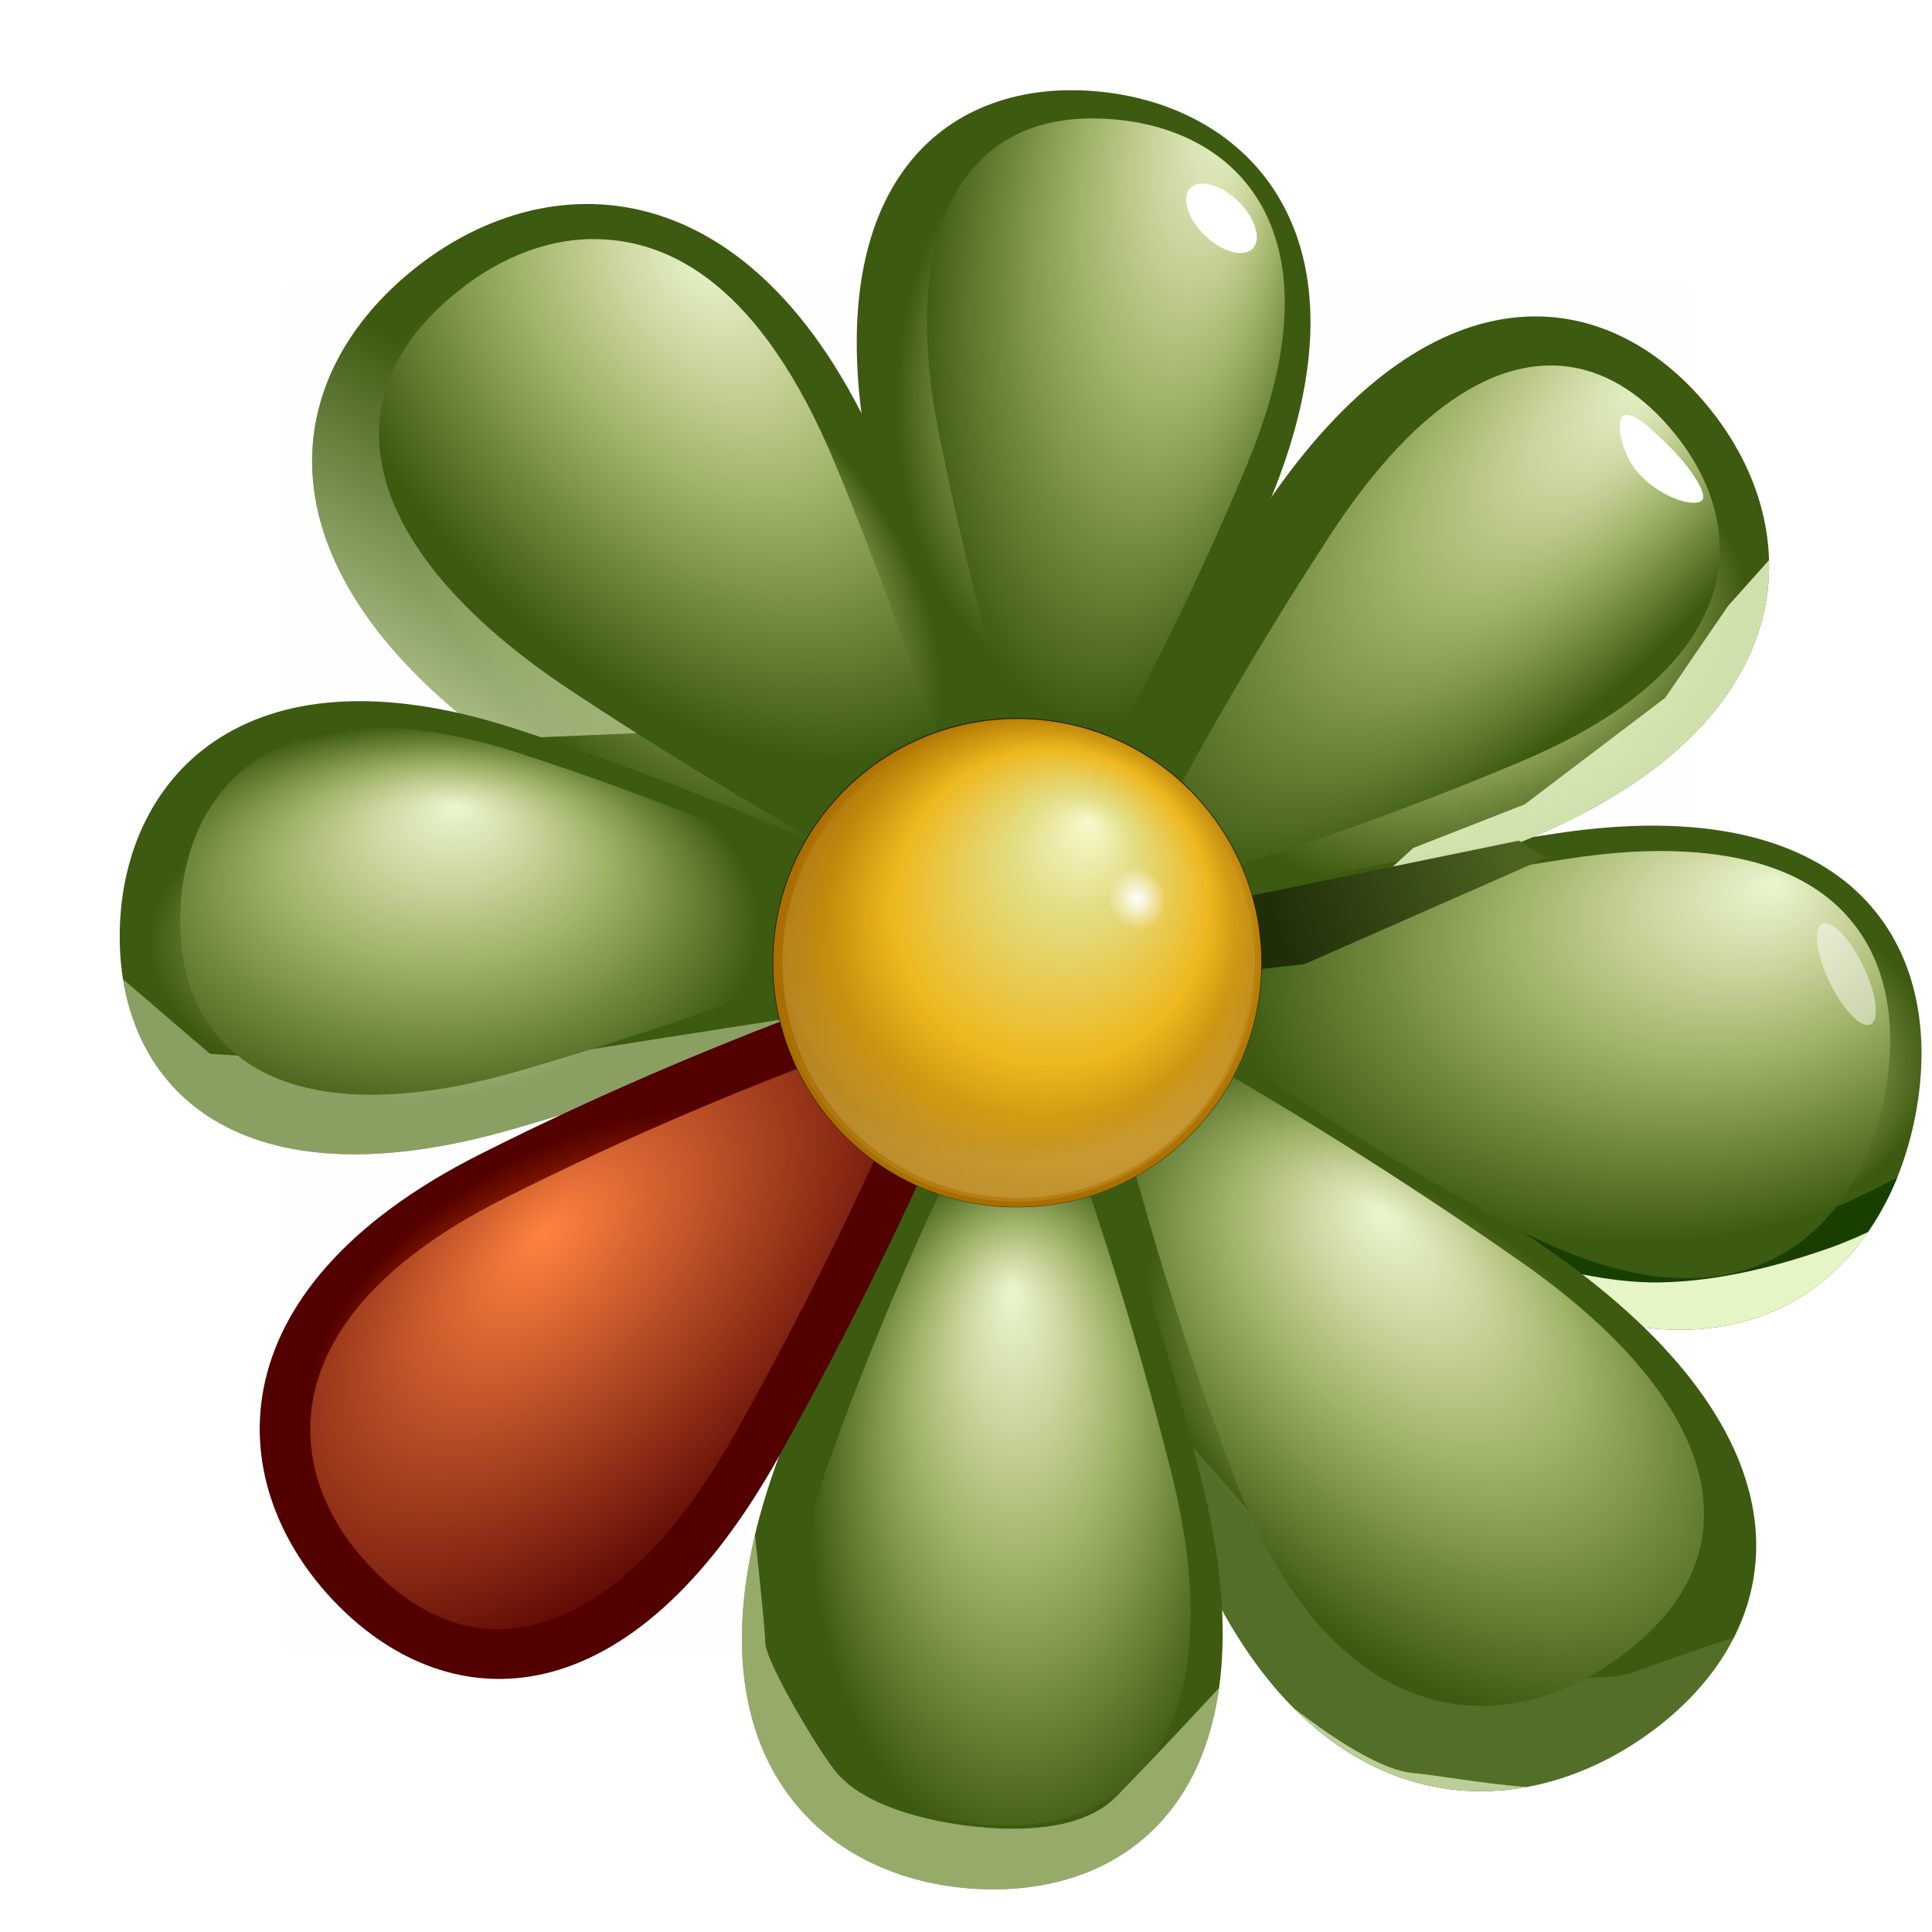 <?xml version="1.0" encoding="UTF-8" standalone="no"?>
<!-- Created with Inkscape (http://www.inkscape.org/) -->

<svg
   xmlns:dc="http://purl.org/dc/elements/1.1/"
   xmlns:cc="http://creativecommons.org/ns#"
   xmlns:rdf="http://www.w3.org/1999/02/22-rdf-syntax-ns#"
   xmlns:svg="http://www.w3.org/2000/svg"
   xmlns="http://www.w3.org/2000/svg"
   xmlns:xlink="http://www.w3.org/1999/xlink"
   xmlns:sodipodi="http://sodipodi.sourceforge.net/DTD/sodipodi-0.dtd"
   xmlns:inkscape="http://www.inkscape.org/namespaces/inkscape"
   width="128"
   height="128"
   id="svg2"
   sodipodi:version="0.32"
   inkscape:version="0.48.1 r9760"
   version="1.0"
   sodipodi:docname="im-icq.svgz"
   inkscape:output_extension="org.inkscape.output.svgz.inkscape"
   inkscape:export-filename="/home/pinheiro/pics/oxygen-icons/scalable/actions/small/32x32/im-protocol-icq.png"
   inkscape:export-xdpi="90"
   inkscape:export-ydpi="90">
  <defs
     id="defs4">
    <linearGradient
       inkscape:collect="always"
       id="linearGradient4462">
      <stop
         style="stop-color:#1f2e09;stop-opacity:1"
         offset="0"
         id="stop4464" />
      <stop
         style="stop-color:#4c6320;stop-opacity:1"
         offset="1"
         id="stop4466" />
    </linearGradient>
    <linearGradient
       inkscape:collect="always"
       id="linearGradient4348">
      <stop
         style="stop-color:#e4f2c2;stop-opacity:1;"
         offset="0"
         id="stop4350" />
      <stop
         style="stop-color:#e4f2c2;stop-opacity:0;"
         offset="1"
         id="stop4352" />
    </linearGradient>
    <linearGradient
       id="linearGradient14052">
      <stop
         id="stop14054"
         offset="0"
         style="stop-color:#ff8340;stop-opacity:1" />
      <stop
         id="stop14056"
         offset="1"
         style="stop-color:#520000;stop-opacity:1" />
    </linearGradient>
    <linearGradient
       id="linearGradient13824">
      <stop
         style="stop-color:#ff5900;stop-opacity:1;"
         offset="0"
         id="stop13826" />
      <stop
         style="stop-color:#520000;stop-opacity:1"
         offset="1"
         id="stop13828" />
    </linearGradient>
    <linearGradient
       id="linearGradient13201">
      <stop
         style="stop-color:#f9f8cd;stop-opacity:1;"
         offset="0"
         id="stop13203" />
      <stop
         id="stop13205"
         offset="0.227"
         style="stop-color:#e2df87;stop-opacity:1;" />
      <stop
         id="stop13207"
         offset="0.635"
         style="stop-color:#eeb81f;stop-opacity:1;" />
      <stop
         style="stop-color:#a96d00;stop-opacity:1"
         offset="1"
         id="stop13209" />
    </linearGradient>
    <linearGradient
       id="linearGradient13187">
      <stop
         id="stop13189"
         offset="0"
         style="stop-color:#ffffff;stop-opacity:0;" />
      <stop
         style="stop-color:#f2efef;stop-opacity:0;"
         offset="0.5"
         id="stop13191" />
      <stop
         id="stop13193"
         offset="0.867"
         style="stop-color:#675a19;stop-opacity:0;" />
      <stop
         style="stop-color:#f0e2b9;stop-opacity:0.498;"
         offset="0.928"
         id="stop13195" />
      <stop
         id="stop13197"
         offset="1"
         style="stop-color:#fff0a2;stop-opacity:1;" />
    </linearGradient>
    <linearGradient
       id="linearGradient11946">
      <stop
         style="stop-color:#232221;stop-opacity:1;"
         offset="0"
         id="stop11948" />
      <stop
         id="stop11950"
         offset="0.6"
         style="stop-color:#555350;stop-opacity:1;" />
      <stop
         style="stop-color:#918d88;stop-opacity:1;"
         offset="1"
         id="stop11952" />
    </linearGradient>
    <linearGradient
       id="linearGradient5342">
      <stop
         style="stop-color:#232221;stop-opacity:1;"
         offset="0"
         id="stop5344" />
      <stop
         id="stop5394"
         offset="0.106"
         style="stop-color:#555350;stop-opacity:1;" />
      <stop
         style="stop-color:#918d88;stop-opacity:1;"
         offset="1"
         id="stop5346" />
    </linearGradient>
    <linearGradient
       id="linearGradient3857"
       inkscape:collect="always">
      <stop
         id="stop3859"
         offset="0"
         style="stop-color:#ffffff;stop-opacity:1;" />
      <stop
         id="stop3861"
         offset="1"
         style="stop-color:#ffffff;stop-opacity:0" />
    </linearGradient>
    <filter
       inkscape:collect="always"
       id="filter5416"
       x="-0.219"
       width="1.438"
       y="-0.219"
       height="1.438">
      <feGaussianBlur
         inkscape:collect="always"
         stdDeviation="1.461"
         id="feGaussianBlur5418" />
    </filter>
    <clipPath
       clipPathUnits="userSpaceOnUse"
       id="clipPath5420">
      <path
         style="fill:url(#radialGradient5424);fill-opacity:1;stroke:none"
         d="m 108,8 c -52,0 -36,4 0,4 3.571,0 8,2.701 8,8 0,24 4,24 4,0 0,-5.923 -4.702,-12 -12,-12 z"
         id="path5422"
         sodipodi:nodetypes="ccccc" />
    </clipPath>
    <radialGradient
       inkscape:collect="always"
       xlink:href="#linearGradient3857"
       id="radialGradient5424"
       gradientUnits="userSpaceOnUse"
       gradientTransform="matrix(0.707,0.707,-0.998,0.999,48.738,-79.148)"
       cx="112.008"
       cy="16"
       fx="112.008"
       fy="16"
       r="8.008" />
    <radialGradient
       inkscape:collect="always"
       xlink:href="#linearGradient3857"
       id="radialGradient32222"
       gradientUnits="userSpaceOnUse"
       gradientTransform="matrix(0.707,0.707,-1.997,1.998,64.741,-95.151)"
       cx="112.008"
       cy="16"
       fx="112.008"
       fy="16"
       r="8.008" />
    <radialGradient
       inkscape:collect="always"
       xlink:href="#linearGradient3857"
       id="radialGradient32224"
       gradientUnits="userSpaceOnUse"
       gradientTransform="matrix(0.707,0.707,-1.997,1.998,64.741,-95.151)"
       cx="112.008"
       cy="16"
       fx="112.008"
       fy="16"
       r="8.008" />
    <radialGradient
       inkscape:collect="always"
       xlink:href="#linearGradient3857"
       id="radialGradient32226"
       gradientUnits="userSpaceOnUse"
       gradientTransform="matrix(0.707,0.707,-1.997,1.998,64.741,-95.151)"
       cx="112.008"
       cy="16"
       fx="112.008"
       fy="16"
       r="8.008" />
    <radialGradient
       inkscape:collect="always"
       xlink:href="#linearGradient3857"
       id="radialGradient32230"
       gradientUnits="userSpaceOnUse"
       gradientTransform="matrix(0.707,0.707,-1.997,1.998,64.741,-95.151)"
       cx="112.008"
       cy="16"
       fx="112.008"
       fy="16"
       r="8.008" />
    <filter
       height="1.543"
       y="-0.271"
       width="1.175"
       x="-0.088"
       id="filter4092"
       inkscape:collect="always">
      <feGaussianBlur
         id="feGaussianBlur4094"
         stdDeviation="0.607"
         inkscape:collect="always" />
    </filter>
    <radialGradient
       r="29.959"
       fy="16.637"
       fx="71.005"
       cy="32.737"
       cx="63.492"
       gradientTransform="matrix(0.836,0,0,0.836,9.545,6.131)"
       gradientUnits="userSpaceOnUse"
       id="radialGradient3743"
       xlink:href="#linearGradient3649"
       inkscape:collect="always" />
    <clipPath
       id="clipPath3739"
       clipPathUnits="userSpaceOnUse">
      <path
         sodipodi:type="arc"
         style="opacity:1;fill:url(#radialGradient3743);fill-opacity:1;stroke:none;stroke-width:3.4;stroke-linecap:round;stroke-linejoin:round;stroke-miterlimit:4;stroke-dasharray:none;stroke-dashoffset:0;stroke-opacity:1"
         id="path3741"
         sodipodi:cx="58.041332"
         sodipodi:cy="37.27911"
         sodipodi:rx="29.958668"
         sodipodi:ry="29.958668"
         d="M 88,37.279 A 29.959,29.959 0 1 1 28.083,37.279 A 29.959,29.959 0 1 1 88,37.279 z" />
    </clipPath>
    <filter
       id="filter3733"
       inkscape:collect="always">
      <feGaussianBlur
         id="feGaussianBlur3735"
         stdDeviation="1.309"
         inkscape:collect="always" />
    </filter>
    <linearGradient
       id="linearGradient3353"
       inkscape:collect="always">
      <stop
         id="stop3355-8"
         offset="0"
         style="stop-color:#ffffff;stop-opacity:1;" />
      <stop
         id="stop3357-9"
         offset="1"
         style="stop-color:#ffffff;stop-opacity:0;" />
    </linearGradient>
    <linearGradient
       id="linearGradient3637">
      <stop
         id="stop3639"
         offset="0"
         style="stop-color:#ffffff;stop-opacity:0;" />
      <stop
         style="stop-color:#f2efef;stop-opacity:0;"
         offset="0.5"
         id="stop3645" />
      <stop
         id="stop3647"
         offset="0.815"
         style="stop-color:#fcdd84;stop-opacity:0;" />
      <stop
         style="stop-color:#f0e4b9;stop-opacity:0.498;"
         offset="0.898"
         id="stop3657" />
      <stop
         id="stop3641"
         offset="1"
         style="stop-color:#ecebb5;stop-opacity:1;" />
    </linearGradient>
    <linearGradient
       id="linearGradient3649">
      <stop
         id="stop3651-7"
         offset="0"
         style="stop-color:#f7f4f4;stop-opacity:1;" />
      <stop
         id="stop3653"
         offset="1"
         style="stop-color:#5c4a4a;stop-opacity:1" />
    </linearGradient>
    <linearGradient
       id="linearGradient26434">
      <stop
         id="stop26436"
         offset="0"
         style="stop-color:#aa8610;stop-opacity:1;" />
      <stop
         id="stop26438"
         offset="1"
         style="stop-color:#e3ad00;stop-opacity:0;" />
    </linearGradient>
    <radialGradient
       inkscape:collect="always"
       xlink:href="#linearGradient3857"
       id="radialGradient13434"
       gradientUnits="userSpaceOnUse"
       gradientTransform="matrix(0.707,0.707,-1.997,1.998,64.741,-95.151)"
       cx="112.008"
       cy="16"
       fx="112.008"
       fy="16"
       r="8.008" />
    <radialGradient
       inkscape:collect="always"
       xlink:href="#linearGradient3857"
       id="radialGradient13436"
       gradientUnits="userSpaceOnUse"
       gradientTransform="matrix(0.707,0.707,-1.997,1.998,64.741,-95.151)"
       cx="112.008"
       cy="16"
       fx="112.008"
       fy="16"
       r="8.008" />
    <radialGradient
       inkscape:collect="always"
       xlink:href="#linearGradient3637"
       id="radialGradient13442"
       gradientUnits="userSpaceOnUse"
       gradientTransform="matrix(1.073,0,0,1.002,-3.089,-0.946)"
       cx="59.612"
       cy="32.668"
       fx="59.612"
       fy="32.668"
       r="29.959" />
    <radialGradient
       inkscape:collect="always"
       xlink:href="#linearGradient13187"
       id="radialGradient13444"
       gradientUnits="userSpaceOnUse"
       gradientTransform="matrix(1.073,0,0,1.002,-3.089,-0.946)"
       cx="55.369"
       cy="36.077"
       fx="54.839"
       fy="18.271"
       r="29.959" />
    <linearGradient
       y2="-26.663"
       x2="111.997"
       y1="144"
       x1="157.726"
       gradientTransform="translate(5.1895386e-6,0)"
       gradientUnits="userSpaceOnUse"
       id="linearGradient17897"
       xlink:href="#linearGradient11946-9"
       inkscape:collect="always" />
    <radialGradient
       r="29.959"
       fy="18.271"
       fx="54.839"
       cy="36.077"
       cx="55.369"
       gradientTransform="matrix(1.073,0,0,1.002,-3.089,-0.946)"
       gradientUnits="userSpaceOnUse"
       id="radialGradient17759"
       xlink:href="#linearGradient4324"
       inkscape:collect="always" />
    <radialGradient
       r="29.959"
       fy="32.668"
       fx="59.612"
       cy="32.668"
       cx="59.612"
       gradientTransform="matrix(1.073,0,0,1.002,-3.089,-0.946)"
       gradientUnits="userSpaceOnUse"
       id="radialGradient17757"
       xlink:href="#linearGradient3637-7"
       inkscape:collect="always" />
    <radialGradient
       r="37.246"
       fy="79.678"
       fx="64.195"
       cy="79.678"
       cx="64.195"
       gradientTransform="matrix(0.859,-4.751994e-8,6.9369213e-8,1.254,-118.099,-11.053)"
       gradientUnits="userSpaceOnUse"
       id="radialGradient17749"
       xlink:href="#linearGradient2949"
       inkscape:collect="always" />
    <radialGradient
       r="29.959"
       fy="18.271"
       fx="54.839"
       cy="36.077"
       cx="55.369"
       gradientTransform="matrix(1.073,0,0,1.002,-3.089,-0.946)"
       gradientUnits="userSpaceOnUse"
       id="radialGradient17739"
       xlink:href="#linearGradient33753"
       inkscape:collect="always" />
    <radialGradient
       r="29.959"
       fy="32.668"
       fx="59.612"
       cy="32.668"
       cx="59.612"
       gradientTransform="matrix(1.073,0,0,1.002,-3.089,-0.946)"
       gradientUnits="userSpaceOnUse"
       id="radialGradient17737"
       xlink:href="#linearGradient33783"
       inkscape:collect="always" />
    <radialGradient
       r="37.246"
       fy="79.678"
       fx="64.195"
       cy="79.678"
       cx="64.195"
       gradientTransform="matrix(0.859,-4.751994e-8,6.9369213e-8,1.254,-118.099,-11.053)"
       gradientUnits="userSpaceOnUse"
       id="radialGradient17729"
       xlink:href="#linearGradient33721"
       inkscape:collect="always" />
    <linearGradient
       id="linearGradient4324">
      <stop
         id="stop4326"
         offset="0"
         style="stop-color:#ffffff;stop-opacity:0;" />
      <stop
         style="stop-color:#f2efef;stop-opacity:0;"
         offset="0.5"
         id="stop4328" />
      <stop
         id="stop4330"
         offset="0.867"
         style="stop-color:#193767;stop-opacity:0" />
      <stop
         style="stop-color:#b9d7f0;stop-opacity:0.498;"
         offset="0.918"
         id="stop4332" />
      <stop
         id="stop4334"
         offset="1"
         style="stop-color:#b5e5ec;stop-opacity:1;" />
    </linearGradient>
    <linearGradient
       id="linearGradient3649-6">
      <stop
         style="stop-color:#f7f4f4;stop-opacity:1;"
         offset="0"
         id="stop3651-7-3" />
      <stop
         style="stop-color:#5c4a4a;stop-opacity:1"
         offset="1"
         id="stop3653-9" />
    </linearGradient>
    <linearGradient
       id="linearGradient3637-7">
      <stop
         style="stop-color:#ffffff;stop-opacity:0;"
         offset="0"
         id="stop3639-6" />
      <stop
         id="stop3645-7"
         offset="0.5"
         style="stop-color:#f2efef;stop-opacity:0;" />
      <stop
         style="stop-color:#d2fc84;stop-opacity:0;"
         offset="0.815"
         id="stop3647-3" />
      <stop
         id="stop3657-6"
         offset="0.898"
         style="stop-color:#b9d7f0;stop-opacity:0.498;" />
      <stop
         style="stop-color:#b5e5ec;stop-opacity:1;"
         offset="1"
         id="stop3641-5" />
    </linearGradient>
    <radialGradient
       inkscape:collect="always"
       xlink:href="#linearGradient3649-6"
       id="radialGradient3743-1"
       gradientUnits="userSpaceOnUse"
       gradientTransform="matrix(0.836,0,0,0.836,9.545,6.131)"
       cx="63.492"
       cy="32.737"
       fx="71.005"
       fy="16.637"
       r="29.959" />
    <radialGradient
       inkscape:collect="always"
       xlink:href="#linearGradient3649-6"
       id="radialGradient3981"
       gradientUnits="userSpaceOnUse"
       gradientTransform="matrix(0.815,-4.5070062e-8,6.5792902e-8,1.189,-115.257,-4.11)"
       cx="64.195"
       cy="79.678"
       fx="64.195"
       fy="79.678"
       r="37.246" />
    <radialGradient
       inkscape:collect="always"
       xlink:href="#linearGradient3649-6"
       id="radialGradient3676"
       gradientUnits="userSpaceOnUse"
       gradientTransform="matrix(0.96,-9.1487252e-8,2.27387e-7,2.387,187.829,-102.163)"
       cx="65.092"
       cy="72.806"
       fx="65.092"
       fy="72.806"
       r="37.246" />
    <linearGradient
       id="linearGradient2949">
      <stop
         style="stop-color:#cddff9;stop-opacity:1;"
         offset="0"
         id="stop2951-1" />
      <stop
         id="stop4314"
         offset="0.227"
         style="stop-color:#92aed7;stop-opacity:1;" />
      <stop
         id="stop2953-3"
         offset="0.5"
         style="stop-color:#587eb5;stop-opacity:1;" />
      <stop
         style="stop-color:#0c2a58;stop-opacity:1;"
         offset="1"
         id="stop2955-80" />
    </linearGradient>
    <radialGradient
       r="8.008"
       fy="16"
       fx="112.008"
       cy="16"
       cx="112.008"
       gradientTransform="matrix(0.707,0.707,-1.997,1.998,64.741,-95.151)"
       gradientUnits="userSpaceOnUse"
       id="radialGradient32230-1"
       xlink:href="#linearGradient3857-4"
       inkscape:collect="always" />
    <radialGradient
       r="8.008"
       fy="16"
       fx="112.008"
       cy="16"
       cx="112.008"
       gradientTransform="matrix(0.707,0.707,-1.997,1.998,64.741,-95.151)"
       gradientUnits="userSpaceOnUse"
       id="radialGradient32228"
       xlink:href="#linearGradient3857-4"
       inkscape:collect="always" />
    <radialGradient
       r="8.008"
       fy="16"
       fx="112.008"
       cy="16"
       cx="112.008"
       gradientTransform="matrix(0.707,0.707,-1.997,1.998,64.741,-95.151)"
       gradientUnits="userSpaceOnUse"
       id="radialGradient32226-6"
       xlink:href="#linearGradient3857-4"
       inkscape:collect="always" />
    <radialGradient
       r="8.008"
       fy="16"
       fx="112.008"
       cy="16"
       cx="112.008"
       gradientTransform="matrix(0.707,0.707,-1.997,1.998,64.741,-95.151)"
       gradientUnits="userSpaceOnUse"
       id="radialGradient32224-0"
       xlink:href="#linearGradient3857-4"
       inkscape:collect="always" />
    <radialGradient
       r="8.008"
       fy="16"
       fx="112.008"
       cy="16"
       cx="112.008"
       gradientTransform="matrix(0.707,0.707,-1.997,1.998,64.741,-95.151)"
       gradientUnits="userSpaceOnUse"
       id="radialGradient32222-1"
       xlink:href="#linearGradient3857-4"
       inkscape:collect="always" />
    <radialGradient
       r="8.008"
       fy="16"
       fx="112.008"
       cy="16"
       cx="112.008"
       gradientTransform="matrix(0.707,0.707,-1.997,1.998,64.741,-95.151)"
       gradientUnits="userSpaceOnUse"
       id="radialGradient32220"
       xlink:href="#linearGradient3857-4"
       inkscape:collect="always" />
    <radialGradient
       r="8.008"
       fy="16"
       fx="112.008"
       cy="16"
       cx="112.008"
       gradientTransform="matrix(0.707,0.707,-0.998,0.999,48.738,-79.148)"
       gradientUnits="userSpaceOnUse"
       id="radialGradient5424-2"
       xlink:href="#linearGradient3857-4"
       inkscape:collect="always" />
    <linearGradient
       inkscape:collect="always"
       id="linearGradient3857-4">
      <stop
         style="stop-color:#ffffff;stop-opacity:1;"
         offset="0"
         id="stop3859-8" />
      <stop
         style="stop-color:#ffffff;stop-opacity:0"
         offset="1"
         id="stop3861-7" />
    </linearGradient>
    <linearGradient
       id="linearGradient11946-9">
      <stop
         id="stop11948-2"
         offset="0"
         style="stop-color:#232221;stop-opacity:1;" />
      <stop
         style="stop-color:#555350;stop-opacity:1;"
         offset="0.6"
         id="stop11950-6" />
      <stop
         id="stop11952-6"
         offset="1"
         style="stop-color:#918d88;stop-opacity:1;" />
    </linearGradient>
    <linearGradient
       id="linearGradient33721">
      <stop
         id="stop33723"
         offset="0"
         style="stop-color:#eaf7cf;stop-opacity:1;" />
      <stop
         style="stop-color:#ced7a1;stop-opacity:1;"
         offset="0.227"
         id="stop33725" />
      <stop
         style="stop-color:#9eb267;stop-opacity:1;"
         offset="0.5"
         id="stop33727" />
      <stop
         id="stop33729"
         offset="1"
         style="stop-color:#3d5a11;stop-opacity:1;" />
    </linearGradient>
    <linearGradient
       id="linearGradient33753">
      <stop
         id="stop33755"
         offset="0"
         style="stop-color:#ffffff;stop-opacity:0;" />
      <stop
         style="stop-color:#f2efef;stop-opacity:0;"
         offset="0.5"
         id="stop33757" />
      <stop
         id="stop33759"
         offset="0.867"
         style="stop-color:#4f6719;stop-opacity:0;" />
      <stop
         style="stop-color:#dff0b9;stop-opacity:0.498;"
         offset="0.918"
         id="stop33761" />
      <stop
         id="stop33763"
         offset="1"
         style="stop-color:#deecb5;stop-opacity:1;" />
    </linearGradient>
    <linearGradient
       id="linearGradient33783">
      <stop
         id="stop33785"
         offset="0"
         style="stop-color:#ffffff;stop-opacity:0;" />
      <stop
         style="stop-color:#f2efef;stop-opacity:0;"
         offset="0.5"
         id="stop33787" />
      <stop
         id="stop33789"
         offset="0.815"
         style="stop-color:#d2fc84;stop-opacity:0;" />
      <stop
         style="stop-color:#e7f0b9;stop-opacity:0.498;"
         offset="0.898"
         id="stop33791" />
      <stop
         id="stop33793"
         offset="1"
         style="stop-color:#e0ecb5;stop-opacity:1;" />
    </linearGradient>
    <radialGradient
       inkscape:collect="always"
       xlink:href="#linearGradient13824"
       id="radialGradient13822"
       gradientUnits="userSpaceOnUse"
       gradientTransform="matrix(0.366,0.634,-1.178,0.68,607.545,-58.109)"
       cx="-128.962"
       cy="193.623"
       fx="-130.943"
       fy="196.972"
       r="14.043" />
    <filter
       inkscape:collect="always"
       id="filter13882">
      <feGaussianBlur
         inkscape:collect="always"
         stdDeviation="1.076"
         id="feGaussianBlur13884" />
    </filter>
    <filter
       inkscape:collect="always"
       id="filter13896">
      <feGaussianBlur
         inkscape:collect="always"
         stdDeviation="0.873"
         id="feGaussianBlur13898" />
    </filter>
    <filter
       inkscape:collect="always"
       id="filter13918">
      <feGaussianBlur
         inkscape:collect="always"
         stdDeviation="1.2"
         id="feGaussianBlur13920" />
    </filter>
    <filter
       inkscape:collect="always"
       id="filter13940">
      <feGaussianBlur
         inkscape:collect="always"
         stdDeviation="0.881"
         id="feGaussianBlur13942" />
    </filter>
    <filter
       inkscape:collect="always"
       id="filter13962">
      <feGaussianBlur
         inkscape:collect="always"
         stdDeviation="1.148"
         id="feGaussianBlur13964" />
    </filter>
    <filter
       inkscape:collect="always"
       id="filter13980">
      <feGaussianBlur
         inkscape:collect="always"
         stdDeviation="1.044"
         id="feGaussianBlur13982" />
    </filter>
    <filter
       inkscape:collect="always"
       id="filter14002">
      <feGaussianBlur
         inkscape:collect="always"
         stdDeviation="1.254"
         id="feGaussianBlur14004" />
    </filter>
    <filter
       inkscape:collect="always"
       id="filter14020"
       x="-0.058"
       width="1.117"
       y="-0.119"
       height="1.238">
      <feGaussianBlur
         inkscape:collect="always"
         stdDeviation="1.221"
         id="feGaussianBlur14022" />
    </filter>
    <radialGradient
       inkscape:collect="always"
       xlink:href="#linearGradient3637"
       id="radialGradient14024"
       gradientUnits="userSpaceOnUse"
       gradientTransform="matrix(1.073,0,0,1.002,-3.089,-0.946)"
       cx="59.612"
       cy="32.668"
       fx="59.612"
       fy="32.668"
       r="29.959" />
    <radialGradient
       inkscape:collect="always"
       xlink:href="#linearGradient13187"
       id="radialGradient14026"
       gradientUnits="userSpaceOnUse"
       gradientTransform="matrix(1.073,0,0,1.002,-3.089,-0.946)"
       cx="55.369"
       cy="36.077"
       fx="54.839"
       fy="18.271"
       r="29.959" />
    <filter
       inkscape:collect="always"
       id="filter14076"
       x="-0.477"
       width="1.955"
       y="-0.451"
       height="1.902">
      <feGaussianBlur
         inkscape:collect="always"
         stdDeviation="1.405"
         id="feGaussianBlur14078" />
    </filter>
    <filter
       inkscape:collect="always"
       id="filter14088"
       x="-0.268"
       width="1.537"
       y="-0.376"
       height="1.751">
      <feGaussianBlur
         inkscape:collect="always"
         stdDeviation="0.65"
         id="feGaussianBlur14090" />
    </filter>
    <filter
       inkscape:collect="always"
       id="filter14110"
       x="-0.214"
       width="1.428"
       y="-0.214"
       height="1.428">
      <feGaussianBlur
         inkscape:collect="always"
         stdDeviation="2.815"
         id="feGaussianBlur14112" />
    </filter>
    <radialGradient
       inkscape:collect="always"
       xlink:href="#linearGradient3637"
       id="radialGradient14204"
       gradientUnits="userSpaceOnUse"
       gradientTransform="matrix(1.073,0,0,1.002,-3.089,-0.946)"
       cx="59.612"
       cy="32.668"
       fx="59.612"
       fy="32.668"
       r="29.959" />
    <radialGradient
       inkscape:collect="always"
       xlink:href="#linearGradient13187"
       id="radialGradient14206"
       gradientUnits="userSpaceOnUse"
       gradientTransform="matrix(1.073,0,0,1.002,-3.089,-0.946)"
       cx="55.369"
       cy="36.077"
       fx="54.839"
       fy="18.271"
       r="29.959" />
    <radialGradient
       inkscape:collect="always"
       xlink:href="#linearGradient3637"
       id="radialGradient14328"
       gradientUnits="userSpaceOnUse"
       gradientTransform="matrix(1.073,0,0,1.002,-3.089,-0.946)"
       cx="59.612"
       cy="32.668"
       fx="59.612"
       fy="32.668"
       r="29.959" />
    <radialGradient
       inkscape:collect="always"
       xlink:href="#linearGradient13187"
       id="radialGradient14330"
       gradientUnits="userSpaceOnUse"
       gradientTransform="matrix(1.073,0,0,1.002,-3.089,-0.946)"
       cx="55.369"
       cy="36.077"
       fx="54.839"
       fy="18.271"
       r="29.959" />
    <radialGradient
       inkscape:collect="always"
       xlink:href="#linearGradient3637"
       id="radialGradient4099"
       gradientUnits="userSpaceOnUse"
       gradientTransform="matrix(1.073,0,0,1.002,-3.089,-0.946)"
       cx="59.612"
       cy="32.668"
       fx="59.612"
       fy="32.668"
       r="29.959" />
    <radialGradient
       inkscape:collect="always"
       xlink:href="#linearGradient13187"
       id="radialGradient4101"
       gradientUnits="userSpaceOnUse"
       gradientTransform="matrix(1.073,0,0,1.002,-3.089,-0.946)"
       cx="55.369"
       cy="36.077"
       fx="54.839"
       fy="18.271"
       r="29.959" />
    <radialGradient
       inkscape:collect="always"
       xlink:href="#linearGradient14052"
       id="radialGradient4216"
       gradientUnits="userSpaceOnUse"
       gradientTransform="matrix(0.936,0.936,-1.738,1.738,789.538,-224.016)"
       cx="-128.962"
       cy="193.623"
       fx="-132.512"
       fy="192.741"
       r="14.043" />
    <radialGradient
       inkscape:collect="always"
       xlink:href="#linearGradient13201"
       id="radialGradient4224"
       gradientUnits="userSpaceOnUse"
       gradientTransform="matrix(1.016,0,0,1.016,-1.254,-0.414)"
       cx="59.68"
       cy="36.168"
       fx="67.193"
       fy="20.067"
       r="29.959" />
    <radialGradient
       inkscape:collect="always"
       xlink:href="#linearGradient3353"
       id="radialGradient4226"
       gradientUnits="userSpaceOnUse"
       cx="76.612"
       cy="25.895"
       fx="76.612"
       fy="25.895"
       r="3.891" />
    <radialGradient
       inkscape:collect="always"
       xlink:href="#linearGradient3637"
       id="radialGradient4228"
       gradientUnits="userSpaceOnUse"
       gradientTransform="matrix(1.073,0,0,1.002,-3.089,-0.946)"
       cx="59.612"
       cy="32.668"
       fx="59.612"
       fy="32.668"
       r="29.959" />
    <radialGradient
       inkscape:collect="always"
       xlink:href="#linearGradient13187"
       id="radialGradient4230"
       gradientUnits="userSpaceOnUse"
       gradientTransform="matrix(1.073,0,0,1.002,-3.089,-0.946)"
       cx="55.369"
       cy="36.077"
       fx="54.839"
       fy="18.271"
       r="29.959" />
    <linearGradient
       inkscape:collect="always"
       xlink:href="#linearGradient26434"
       id="linearGradient4232"
       gradientUnits="userSpaceOnUse"
       x1="63.061"
       y1="49.137"
       x2="63.061"
       y2="46.289" />
    <radialGradient
       inkscape:collect="always"
       xlink:href="#linearGradient33721"
       id="radialGradient4254"
       gradientUnits="userSpaceOnUse"
       gradientTransform="matrix(0.061,-0.819,1.306,0.067,206.129,-55.555)"
       cx="-125.252"
       cy="196.779"
       fx="-127.233"
       fy="200.128"
       r="14.043" />
    <radialGradient
       inkscape:collect="always"
       xlink:href="#linearGradient33721"
       id="radialGradient4257"
       gradientUnits="userSpaceOnUse"
       gradientTransform="matrix(0.591,-0.591,1.01,0.942,320.083,-173.789)"
       cx="-124.178"
       cy="193.779"
       fx="-124.178"
       fy="193.779"
       r="14.043" />
    <radialGradient
       inkscape:collect="always"
       xlink:href="#linearGradient33721"
       id="radialGradient4260"
       gradientUnits="userSpaceOnUse"
       gradientTransform="matrix(0.554,0,2.8742241e-8,0.918,486.675,-88.218)"
       cx="-125.252"
       cy="196.779"
       fx="-127.233"
       fy="200.128"
       r="14.043" />
    <radialGradient
       inkscape:collect="always"
       xlink:href="#linearGradient13824"
       id="radialGradient4263"
       gradientUnits="userSpaceOnUse"
       gradientTransform="matrix(0.332,0.575,-1.067,0.616,640.37,30.323)"
       cx="-128.962"
       cy="193.623"
       fx="-130.943"
       fy="196.972"
       r="14.043" />
    <radialGradient
       inkscape:collect="always"
       xlink:href="#linearGradient33721"
       id="radialGradient4266"
       gradientUnits="userSpaceOnUse"
       gradientTransform="matrix(0,0.675,-1.118,0,601.244,138.134)"
       cx="-125.252"
       cy="196.779"
       fx="-129.66"
       fy="196.495"
       r="14.043" />
    <radialGradient
       inkscape:collect="always"
       xlink:href="#linearGradient33721"
       id="radialGradient4269"
       gradientUnits="userSpaceOnUse"
       gradientTransform="matrix(-0.628,0.628,-1.041,-1.041,519.974,312.268)"
       cx="-126.213"
       cy="194.652"
       fx="-133.659"
       fy="197.493"
       r="14.043" />
    <radialGradient
       inkscape:collect="always"
       xlink:href="#linearGradient33721"
       id="radialGradient4272"
       gradientUnits="userSpaceOnUse"
       gradientTransform="matrix(-0.723,1.1319284e-8,0,-1.198,330.487,255.092)"
       cx="-125.252"
       cy="195.611"
       fx="-127.233"
       fy="198.96"
       r="14.043" />
    <radialGradient
       inkscape:collect="always"
       xlink:href="#linearGradient33721"
       id="radialGradient4275"
       gradientUnits="userSpaceOnUse"
       gradientTransform="matrix(-0.367,-0.636,1.053,-0.608,192.572,74.384)"
       cx="-129.751"
       cy="196.13"
       fx="-126.547"
       fy="199.722"
       r="14.043" />
    <radialGradient
       inkscape:collect="always"
       xlink:href="#linearGradient33721"
       id="radialGradient4278"
       gradientUnits="userSpaceOnUse"
       gradientTransform="matrix(-0.815,0.815,-1.349,-1.349,497.149,307.428)"
       cx="-131.978"
       cy="198.302"
       fx="-139.424"
       fy="201.143"
       r="14.043" />
    <radialGradient
       inkscape:collect="always"
       xlink:href="#linearGradient33721"
       id="radialGradient4280"
       gradientUnits="userSpaceOnUse"
       gradientTransform="matrix(-0.973,-0.099,0.213,-2.089,200.249,330.472)"
       cx="-128.821"
       cy="200.319"
       fx="-134.683"
       fy="206.628"
       r="14.043" />
    <radialGradient
       inkscape:collect="always"
       xlink:href="#linearGradient33721"
       id="radialGradient4282"
       gradientUnits="userSpaceOnUse"
       gradientTransform="matrix(-0.752,-0.713,1.66,-1.75,-31.093,201.641)"
       cx="-121.909"
       cy="201.326"
       fx="-124.734"
       fy="205.249"
       r="14.043" />
    <radialGradient
       inkscape:collect="always"
       xlink:href="#linearGradient33721"
       id="radialGradient4284"
       gradientUnits="userSpaceOnUse"
       gradientTransform="matrix(6.4769156e-7,-1.3,1.978,-0.044,14.19,-179.373)"
       cx="-121.751"
       cy="197.199"
       fx="-117.435"
       fy="201.44"
       r="14.043" />
    <radialGradient
       inkscape:collect="always"
       xlink:href="#linearGradient33721"
       id="radialGradient4286"
       gradientUnits="userSpaceOnUse"
       gradientTransform="matrix(0.858,-0.858,1.466,1.366,210.673,-373.474)"
       cx="-124.298"
       cy="194.945"
       fx="-118.952"
       fy="189.663"
       r="14.043" />
    <radialGradient
       inkscape:collect="always"
       xlink:href="#linearGradient33721"
       id="radialGradient4288"
       gradientUnits="userSpaceOnUse"
       gradientTransform="matrix(1.012,0,5.2447375e-8,1.675,487.938,-319.209)"
       cx="-124.636"
       cy="194.423"
       fx="-125.296"
       fy="185.81"
       r="14.043" />
    <radialGradient
       inkscape:collect="always"
       xlink:href="#linearGradient33721"
       id="radialGradient4290"
       gradientUnits="userSpaceOnUse"
       gradientTransform="matrix(0,0.962,-1.592,0,634.836,87.991)"
       cx="-125.252"
       cy="196.779"
       fx="-133.656"
       fy="195.502"
       r="14.043" />
    <clipPath
       clipPathUnits="userSpaceOnUse"
       id="clipPath4312">
      <path
         inkscape:transform-center-y="-0.71354613"
         inkscape:transform-center-x="30.030941"
         sodipodi:nodetypes="czzzc"
         id="path4314"
         d="m 418.186,53.262 c -2.035,1.245 -13.925,6.769 -30.544,11.57 -16.619,4.801 -23.86,-2.408 -23.865,-11.676 -0.006,-9.43 7.387,-17.957 23.861,-12.658 16.273,5.234 28.233,11.752 30.548,12.765 z"
         style="fill:url(#radialGradient4316);fill-opacity:1;stroke:none"
         inkscape:connector-curvature="0" />
    </clipPath>
    <radialGradient
       inkscape:collect="always"
       xlink:href="#linearGradient33721"
       id="radialGradient4316"
       gradientUnits="userSpaceOnUse"
       gradientTransform="matrix(0,0.675,-1.118,0,601.244,138.134)"
       cx="-125.252"
       cy="196.779"
       fx="-129.66"
       fy="196.495"
       r="14.043" />
    <filter
       inkscape:collect="always"
       id="filter4330"
       x="-0.133"
       width="1.265"
       y="-0.119"
       height="1.237">
      <feGaussianBlur
         inkscape:collect="always"
         stdDeviation="1.756"
         id="feGaussianBlur4332" />
    </filter>
    <clipPath
       clipPathUnits="userSpaceOnUse"
       id="clipPath4334">
      <path
         inkscape:connector-curvature="0"
         style="fill:url(#radialGradient4338);fill-opacity:1;stroke:none"
         d="M 421.942,61.168 C 419.314,60.308 405.502,53.961 388.775,42.897 372.047,31.833 372.971,20.023 381.149,13.053 c 8.32,-7.092 21.404,-6.973 29.107,11.553 7.608,18.3 10.841,33.757 11.687,36.561 z"
         id="path4336"
         sodipodi:nodetypes="czzzc"
         inkscape:transform-center-x="25.661367"
         inkscape:transform-center-y="-28.955903" />
    </clipPath>
    <radialGradient
       inkscape:collect="always"
       xlink:href="#linearGradient33721"
       id="radialGradient4338"
       gradientUnits="userSpaceOnUse"
       gradientTransform="matrix(-0.628,0.628,-1.041,-1.041,519.974,312.268)"
       cx="-126.213"
       cy="194.652"
       fx="-133.659"
       fy="197.493"
       r="14.043" />
    <linearGradient
       inkscape:collect="always"
       xlink:href="#linearGradient4348"
       id="linearGradient4354"
       x1="380.739"
       y1="49.449"
       x2="394.758"
       y2="25.059"
       gradientUnits="userSpaceOnUse" />
    <filter
       inkscape:collect="always"
       id="filter4370"
       x="-0.13"
       width="1.26"
       y="-0.154"
       height="1.307">
      <feGaussianBlur
         inkscape:collect="always"
         stdDeviation="1.656"
         id="feGaussianBlur4372" />
    </filter>
    <clipPath
       clipPathUnits="userSpaceOnUse"
       id="clipPath4374">
      <path
         inkscape:connector-curvature="0"
         style="fill:url(#radialGradient4378);fill-opacity:1;stroke:none"
         d="m 416.474,57.965 c 0.762,-2.39 6.419,-14.964 16.335,-30.217 9.916,-15.253 20.635,-14.5 27.016,-7.132 6.493,7.496 6.479,19.365 -10.271,26.485 -16.545,7.033 -30.542,10.077 -33.08,10.864 z"
         id="path4376"
         sodipodi:nodetypes="czzzc" />
    </clipPath>
    <radialGradient
       inkscape:collect="always"
       xlink:href="#linearGradient33721"
       id="radialGradient4378"
       gradientUnits="userSpaceOnUse"
       gradientTransform="matrix(-0.367,-0.636,1.053,-0.608,192.572,74.384)"
       cx="-122.483"
       cy="193.362"
       fx="-119.279"
       fy="196.954"
       r="14.043" />
    <filter
       inkscape:collect="always"
       id="filter4392"
       x="-0.141"
       width="1.283"
       y="-0.204"
       height="1.408">
      <feGaussianBlur
         inkscape:collect="always"
         stdDeviation="3.545"
         id="feGaussianBlur4394" />
    </filter>
    <clipPath
       clipPathUnits="userSpaceOnUse"
       id="clipPath4402">
      <path
         inkscape:transform-center-y="24.799632"
         inkscape:transform-center-x="25.34199"
         sodipodi:nodetypes="czzzc"
         id="path4404"
         d="m 418.186,53.262 c 2.587,0.934 16.108,7.602 32.342,18.93 16.235,11.328 14.823,22.668 6.372,29.055 -8.598,6.498 -21.651,5.859 -28.568,-12.296 -6.834,-17.934 -9.418,-32.953 -10.145,-35.689 z"
         style="fill:url(#radialGradient4406);fill-opacity:1;stroke:none"
         inkscape:connector-curvature="0" />
    </clipPath>
    <radialGradient
       inkscape:collect="always"
       xlink:href="#linearGradient33721"
       id="radialGradient4406"
       gradientUnits="userSpaceOnUse"
       gradientTransform="matrix(0.591,-0.591,1.01,0.942,320.083,-173.789)"
       cx="-124.178"
       cy="193.779"
       fx="-124.178"
       fy="193.779"
       r="14.043" />
    <filter
       inkscape:collect="always"
       id="filter4416"
       x="-0.117"
       width="1.233"
       y="-0.162"
       height="1.325">
      <feGaussianBlur
         inkscape:collect="always"
         stdDeviation="2.148"
         id="feGaussianBlur4418" />
    </filter>
    <clipPath
       clipPathUnits="userSpaceOnUse"
       id="clipPath4420">
      <path
         inkscape:transform-center-y="24.799632"
         inkscape:transform-center-x="25.34199"
         sodipodi:nodetypes="czzzc"
         id="path4422"
         d="m 418.186,53.262 c 1.25,2.201 6.693,15 11.206,32.788 4.513,17.788 -3.383,25.215 -13.21,24.899 -9.999,-0.321 -18.783,-8.457 -12.592,-25.741 6.115,-17.073 13.442,-29.527 14.597,-31.947 z"
         style="fill:url(#radialGradient4424);fill-opacity:1;stroke:none"
         inkscape:connector-curvature="0" />
    </clipPath>
    <radialGradient
       inkscape:collect="always"
       xlink:href="#linearGradient33721"
       id="radialGradient4424"
       gradientUnits="userSpaceOnUse"
       gradientTransform="matrix(0.554,0,2.8742241e-8,0.918,486.675,-88.218)"
       cx="-125.252"
       cy="196.779"
       fx="-127.233"
       fy="200.128"
       r="14.043" />
    <filter
       inkscape:collect="always"
       id="filter4438"
       x="-0.09"
       width="1.18"
       y="-0.239"
       height="1.477">
      <feGaussianBlur
         inkscape:collect="always"
         stdDeviation="1.756"
         id="feGaussianBlur4440" />
    </filter>
    <clipPath
       clipPathUnits="userSpaceOnUse"
       id="clipPath4442">
      <path
         inkscape:transform-center-y="24.799632"
         inkscape:transform-center-x="25.34199"
         sodipodi:nodetypes="czzzc"
         id="path4444"
         d="m 418.186,54.77 c 2.268,-1.045 15.209,-5.228 32.77,-7.879 17.561,-2.651 23.536,6.379 21.872,16.53 -1.693,10.327 -10.657,18.506 -26.253,10.119 C 431.17,65.256 420.329,56.242 418.186,54.77 z"
         style="fill:url(#radialGradient4446);fill-opacity:1;stroke:none"
         inkscape:connector-curvature="0" />
    </clipPath>
    <radialGradient
       inkscape:collect="always"
       xlink:href="#linearGradient33721"
       id="radialGradient4446"
       gradientUnits="userSpaceOnUse"
       gradientTransform="matrix(0.061,-0.819,1.306,0.067,206.129,-55.555)"
       cx="-125.252"
       cy="196.779"
       fx="-127.233"
       fy="200.128"
       r="14.043" />
    <filter
       inkscape:collect="always"
       id="filter4458"
       x="-0.13"
       width="1.26"
       y="-0.28"
       height="1.56">
      <feGaussianBlur
         inkscape:collect="always"
         stdDeviation="1.081"
         id="feGaussianBlur4460" />
    </filter>
    <linearGradient
       inkscape:collect="always"
       xlink:href="#linearGradient4462"
       id="linearGradient4468"
       x1="434.233"
       y1="53.726"
       x2="448.677"
       y2="49.024"
       gradientUnits="userSpaceOnUse" />
    <linearGradient
       inkscape:collect="always"
       xlink:href="#linearGradient4348"
       id="linearGradient4510"
       gradientUnits="userSpaceOnUse"
       x1="380.739"
       y1="49.449"
       x2="394.758"
       y2="25.059" />
    <radialGradient
       inkscape:collect="always"
       xlink:href="#linearGradient3637"
       id="radialGradient4512"
       gradientUnits="userSpaceOnUse"
       gradientTransform="matrix(1.073,0,0,1.002,-3.089,-0.946)"
       cx="59.612"
       cy="32.668"
       fx="59.612"
       fy="32.668"
       r="29.959" />
    <radialGradient
       inkscape:collect="always"
       xlink:href="#linearGradient13187"
       id="radialGradient4514"
       gradientUnits="userSpaceOnUse"
       gradientTransform="matrix(1.073,0,0,1.002,-3.089,-0.946)"
       cx="55.369"
       cy="36.077"
       fx="54.839"
       fy="18.271"
       r="29.959" />
    <filter
       inkscape:collect="always"
       id="filter4532"
       x="-0.154"
       width="1.308"
       y="-0.351"
       height="1.703">
      <feGaussianBlur
         inkscape:collect="always"
         stdDeviation="3.285"
         id="feGaussianBlur4534" />
    </filter>
  </defs>
  <sodipodi:namedview
     id="base"
     pagecolor="#ffffff"
     bordercolor="#666666"
     borderopacity="1.0"
     gridtolerance="10000"
     guidetolerance="10"
     objecttolerance="10"
     inkscape:pageopacity="0.0"
     inkscape:pageshadow="2"
     inkscape:zoom="1.7014757"
     inkscape:cx="-58.608773"
     inkscape:cy="17.476862"
     inkscape:document-units="px"
     inkscape:current-layer="layer1"
     width="128px"
     height="128px"
     showgrid="false"
     inkscape:window-width="1040"
     inkscape:window-height="728"
     inkscape:window-x="347"
     inkscape:window-y="243"
     showguides="true"
     inkscape:guide-bbox="true"
     inkscape:snap-nodes="true"
     inkscape:snap-bbox="true"
     inkscape:window-maximized="0"
     inkscape:snap-global="false">
    <inkscape:grid
       id="GridFromPre046Settings"
       type="xygrid"
       originx="0px"
       originy="0px"
       spacingx="2.667px"
       spacingy="2.667px"
       color="#0000ff"
       empcolor="#0000ff"
       opacity="0.2"
       empopacity="0.4"
       empspacing="2"
       visible="true"
       enabled="true" />
  </sodipodi:namedview>
  <g
     inkscape:label="Layer 1"
     inkscape:groupmode="layer"
     id="layer1">
    <path
       inkscape:connector-curvature="0"
       style="fill:#ffffff;fill-opacity:0.757;fill-rule:nonzero;stroke:none"
       d="m 138.513,-135.316 0,-0.817 0,0.817 z"
       id="path6503"
       sodipodi:nodetypes="ccc"
       inkscape:r_cx="true"
       inkscape:r_cy="true" />
    <rect
       ry="0"
       rx="0"
       y="18.669"
       x="18.666"
       height="90.664"
       width="93.331"
       id="rect3814"
       style="fill:#000000;fill-opacity:0.004;stroke:none" />
    <path
       inkscape:connector-curvature="0"
       style="fill:#ffffff;fill-opacity:0.757;fill-rule:nonzero;stroke:none"
       d="m 40.839,-89.723 0,-2.795 0,2.795 z"
       id="path6505"
       sodipodi:nodetypes="ccc"
       inkscape:r_cx="true"
       inkscape:r_cy="true" />
    <path
       inkscape:connector-curvature="0"
       style="fill:#ffffff;fill-opacity:0.757;fill-rule:nonzero;stroke:none"
       d="m 108.562,-295.244 0,-0.817 0,0.817 z"
       id="path7553"
       sodipodi:nodetypes="ccc"
       inkscape:r_cx="true"
       inkscape:r_cy="true" />
    <g
       id="g4470"
       transform="matrix(1.092,0,0,1.092,-389.314,4.008)"
       clip-path="none">
      <path
         inkscape:connector-curvature="0"
         style="fill:url(#radialGradient4275);fill-opacity:1;stroke:none"
         d="m 416.474,57.965 c 0.762,-2.39 6.419,-14.964 16.335,-30.217 9.916,-15.253 20.635,-14.5 27.016,-7.132 6.493,7.496 6.479,19.365 -10.271,26.485 -16.545,7.033 -30.542,10.077 -33.08,10.864 z"
         id="path40114"
         sodipodi:nodetypes="czzzc" />
      <path
         inkscape:transform-center-y="24.799632"
         inkscape:transform-center-x="25.34199"
         sodipodi:nodetypes="czzzc"
         id="use13800"
         d="m 418.186,54.77 c 2.268,-1.045 15.209,-5.228 32.77,-7.879 17.561,-2.651 23.536,6.379 21.872,16.53 -1.693,10.327 -10.657,18.506 -26.253,10.119 C 431.17,65.256 420.329,56.242 418.186,54.77 z"
         style="fill:url(#radialGradient4254);fill-opacity:1;stroke:none"
         inkscape:connector-curvature="0" />
      <path
         transform="matrix(0.994,0,0,0.994,56.917,86.462)"
         style="fill:url(#radialGradient4282);fill-opacity:1;stroke:none;filter:url(#filter13918)"
         d="m 397.031,-68.312 c -3.685,-0.449 -8.769,1.573 -14.531,10.438 -4.903,7.541 -8.767,14.425 -11.469,19.688 -0.659,1.285 -0.565,1.27 -1.094,2.375 1.244,-0.339 1.471,-0.362 3,-0.812 5.814,-1.712 13.363,-4.197 21.5,-7.656 7.686,-3.267 10.728,-7.171 11.625,-10.531 0.897,-3.36 -0.201,-6.834 -2.781,-9.812 -1.898,-2.191 -4.035,-3.418 -6.25,-3.688 z"
         id="path13902"
         inkscape:connector-curvature="0" />
      <path
         inkscape:transform-center-y="-29.959957"
         inkscape:transform-center-x="-4.241282"
         sodipodi:nodetypes="czzzc"
         id="path12519"
         d="m 418.416,56.083 c -1.078,-2.128 -5.631,-14.423 -9.085,-31.373 -3.454,-16.95 4.312,-23.59 13.551,-22.853 9.4,0.749 17.307,8.802 10.706,24.799 -6.521,15.802 -13.976,27.201 -15.171,29.427 z"
         style="fill:url(#radialGradient4272);fill-opacity:1;stroke:none"
         inkscape:connector-curvature="0" />
      <path
         sodipodi:nodetypes="cssscccsssc"
         clip-path="url(#clipPath4442)"
         inkscape:connector-curvature="0"
         id="path4428"
         d="m 477.527,65.701 c 0,0 -6.649,4.007 -10.285,5.29 -3.207,1.131 -6.592,1.984 -9.991,2.057 -3.075,0.066 -6.097,-0.851 -9.11,-1.469 -4.748,-0.974 -14.105,-3.526 -14.105,-3.526 l -2.057,5.583 9.11,3.232 c 0,0 8.522,2.939 9.697,3.82 1.175,0.882 19.395,2.939 20.57,2.645 1.175,-0.294 6.465,-5.29 7.347,-6.759 0.882,-1.469 -1.175,-10.873 -1.175,-10.873 z"
         style="fill:#e6f5c5;fill-opacity:1;stroke:#193f00;stroke-width:2.174;stroke-linecap:butt;stroke-linejoin:miter;stroke-miterlimit:4;stroke-opacity:1;stroke-dasharray:none;filter:url(#filter4438)" />
      <path
         transform="matrix(0.906,0,0,0.906,91.304,81.763)"
         style="fill:url(#radialGradient4280);fill-opacity:1;stroke:none;filter:url(#filter13896)"
         d="m 367.219,-86.312 c -4.264,-0.34 -7.646,0.889 -9.875,3.969 -2.229,3.079 -3.483,8.564 -1.688,17.375 1.882,9.233 4.054,17.229 5.906,23.156 0.787,2.519 0.992,2.786 1.625,4.531 0.971,-1.635 1.357,-2.196 2.688,-4.594 3.08,-5.552 6.9,-12.927 10.438,-21.5 3.398,-8.234 2.841,-13.716 0.875,-17.188 -1.966,-3.471 -5.621,-5.404 -9.969,-5.75 z"
         id="path13888"
         inkscape:connector-curvature="0" />
      <path
         inkscape:connector-curvature="0"
         style="fill:url(#radialGradient4269);fill-opacity:1;stroke:none"
         d="M 421.942,61.168 C 419.314,60.308 405.502,53.961 388.775,42.897 372.047,31.833 372.971,20.023 381.149,13.053 c 8.32,-7.092 21.404,-6.973 29.107,11.553 7.608,18.3 10.841,33.757 11.687,36.561 z"
         id="path13784"
         sodipodi:nodetypes="czzzc"
         inkscape:transform-center-x="25.661367"
         inkscape:transform-center-y="-28.955903" />
      <path
         clip-path="url(#clipPath4334)"
         inkscape:connector-curvature="0"
         id="path4320"
         d="m 377.907,5.753 4.702,9.404 -2.939,7.347 2.939,7.64 4.702,4.996 5.877,4.408 4.114,1.175 -14.105,0.588 c 0,0 -6.465,-2.057 -7.934,-2.645 -1.469,-0.588 -8.228,-7.347 -8.228,-7.347 0,0 -2.645,-8.816 -0.882,-11.167 1.763,-2.351 5.877,-9.404 6.759,-10.873 0.882,-1.469 4.996,-3.526 4.996,-3.526 z"
         style="fill:url(#linearGradient4510);fill-opacity:1;stroke:none;filter:url(#filter4330)" />
      <path
         inkscape:transform-center-y="-0.71354613"
         inkscape:transform-center-x="30.030941"
         sodipodi:nodetypes="czzzc"
         id="path13788"
         d="m 418.186,53.262 c -2.035,1.245 -13.925,6.769 -30.544,11.57 -16.619,4.801 -23.86,-2.408 -23.865,-11.676 -0.006,-9.43 7.387,-17.957 23.861,-12.658 16.273,5.234 28.233,11.752 30.548,12.765 z"
         style="fill:url(#radialGradient4266);fill-opacity:1;stroke:none"
         inkscape:connector-curvature="0" />
      <path
         transform="matrix(0.256,-0.192,0.544,0.724,348.634,134.911)"
         d="m 353.247,-63.169 c 0,2.066 -1.582,3.74 -3.532,3.74 -1.951,0 -3.532,-1.675 -3.532,-3.74 0,-2.066 1.582,-3.74 3.532,-3.74 1.951,0 3.532,1.675 3.532,3.74 z"
         sodipodi:ry="3.7402596"
         sodipodi:rx="3.5324676"
         sodipodi:cy="-63.168831"
         sodipodi:cx="349.71429"
         id="path14058"
         style="opacity:0.416;fill:#ffffff;fill-opacity:1;stroke:none;filter:url(#filter14076)"
         sodipodi:type="arc" />
      <path
         clip-path="url(#clipPath4312)"
         inkscape:connector-curvature="0"
         id="path4294"
         d="m 360.519,52.779 8.727,7.481 c 0,0 5.818,0.416 7.273,0.416 1.455,0 10.39,0.208 12.883,-0.208 2.494,-0.416 14.545,-2.286 14.545,-2.286 0,0 1.455,3.325 0.623,4.156 -0.831,0.831 -28.675,12.883 -28.675,12.883 0,0 -9.766,-2.909 -11.221,-3.948 -1.455,-1.039 -12.26,-5.195 -11.013,-8.727 1.247,-3.532 6.857,-9.766 6.857,-9.766 z"
         style="opacity:0.673;fill:#e6f4c4;fill-opacity:1;stroke:none;filter:url(#filter4532)" />
      <path
         transform="matrix(0.317,-0.045,-0.127,-0.897,338.698,-12.352)"
         style="fill:#ffffff;fill-opacity:1;stroke:none;filter:url(#filter14076)"
         d="m 353.083,-57.778 c -3.517,1.651 -5.975,2.714 -7.926,2.714 -1.951,0 -2.125,-2.548 1.392,-4.199 3.663,-1.72 9.16,-2.585 10.765,-2.193 1.413,0.345 -1.508,2.4 -4.231,3.678 z"
         id="path14080"
         inkscape:connector-curvature="0"
         sodipodi:nodetypes="sssss" />
      <path
         inkscape:transform-center-y="24.799632"
         inkscape:transform-center-x="25.34199"
         sodipodi:nodetypes="czzzc"
         id="use13798"
         d="m 418.186,53.262 c 2.587,0.934 16.108,7.602 32.342,18.93 16.235,11.328 14.823,22.668 6.372,29.055 -8.598,6.498 -21.651,5.859 -28.568,-12.296 -6.834,-17.934 -9.418,-32.953 -10.145,-35.689 z"
         style="fill:url(#radialGradient4257);fill-opacity:1;stroke:none"
         inkscape:connector-curvature="0" />
      <g
         clip-path="url(#clipPath4402)"
         id="g4398">
        <path
           style="opacity:0.358;fill:#e6f5c5;fill-opacity:1;stroke:none;filter:url(#filter4392)"
           d="m 424.925,79.513 11.167,12.93 c 0,0 3.82,4.408 5.29,4.408 1.469,0 5.877,1.175 8.228,1.175 2.351,0 4.702,0.294 6.171,-0.294 1.469,-0.588 11.167,-3.82 11.167,-3.82 0,0 10.579,-1.763 10.579,-0.294 0,1.469 -2.057,9.404 -2.939,11.754 -0.882,2.351 -28.505,15.869 -28.505,15.869 0,0 -19.101,-3.82 -21.746,-6.465 -2.645,-2.645 -8.228,-13.812 -6.759,-16.162 1.469,-2.351 7.347,-19.101 7.347,-19.101 z"
           id="path4382"
           inkscape:connector-curvature="0" />
        <path
           inkscape:connector-curvature="0"
           id="path4396"
           d="m 424.925,79.513 7.053,17.926 c 0,0 6.759,6.171 10.285,6.465 1.464,0.122 5.583,0.882 7.934,0.882 2.351,0 6.36,-2.781 7.934,-2.939 8.816,-0.882 8.816,-7.934 8.816,-7.934 0,0 10.579,-1.763 10.579,-0.294 0,1.469 -2.057,9.404 -2.939,11.754 -0.882,2.351 -28.505,15.869 -28.505,15.869 0,0 -19.101,-3.82 -21.746,-6.465 -2.645,-2.645 -8.228,-13.812 -6.759,-16.162 1.469,-2.351 7.347,-19.101 7.347,-19.101 z"
           style="opacity:0.845;fill:#e6f5c5;fill-opacity:1;stroke:none;filter:url(#filter4392)"
           sodipodi:nodetypes="ccssscsscssc" />
      </g>
      <path
         transform="matrix(0.651,0.63,-0.63,0.651,137.492,-168.271)"
         d="m 371.948,-83.948 c 0,0.881 -1.302,1.596 -2.909,1.596 -1.607,0 -2.909,-0.715 -2.909,-1.596 0,-0.881 1.302,-1.596 2.909,-1.596 1.607,0 2.909,0.715 2.909,1.596 z"
         sodipodi:ry="1.596045"
         sodipodi:rx="2.909091"
         sodipodi:cy="-83.948051"
         sodipodi:cx="369.03897"
         id="path14082"
         style="fill:#ffffff;fill-opacity:1;stroke:none;filter:url(#filter14088)"
         sodipodi:type="arc" />
      <path
         transform="matrix(0.906,0,0,0.906,90.404,82.163)"
         style="fill:url(#radialGradient4284);fill-opacity:1;stroke:none;filter:url(#filter13940)"
         d="m 405.094,-37.75 c -1.866,-0.013 -3.932,0.15 -6.25,0.5 -9.587,1.447 -17.897,3.297 -24.125,4.938 -3.757,0.989 -4.828,1.448 -6.844,2.125 1.8,1.371 2.904,2.242 6.094,4.5 5.353,3.79 12.494,8.493 20.875,13 8.117,4.365 13.845,4.216 17.812,2.156 3.967,-2.06 6.541,-6.349 7.375,-11.438 0.716,-4.369 -0.022,-8.239 -2.25,-11 -2.228,-2.761 -6.112,-4.735 -12.688,-4.781 z"
         id="path13924"
         inkscape:connector-curvature="0" />
      <path
         clip-path="url(#clipPath4374)"
         inkscape:connector-curvature="0"
         id="path4360"
         d="m 466.36,27.499 -4.996,5.583 -3.82,5.583 -8.522,6.465 -6.759,2.645 -3.232,2.939 c 0,0 1.175,2.645 2.645,2.645 1.469,0 7.64,-0.882 11.755,-2.057 4.114,-1.175 12.342,-6.465 13.518,-8.228 1.175,-1.763 2.645,-9.11 2.645,-9.11 z"
         style="opacity:0.934;fill:#e4f3c2;fill-opacity:1;stroke:none;filter:url(#filter4370)" />
      <path
         sodipodi:nodetypes="cccccc"
         inkscape:connector-curvature="0"
         id="path4448"
         d="m 450.344,48.363 -14.693,6.465 -5.29,0.588 0.429,-4.412 17.864,-3.669 z"
         style="fill:url(#linearGradient4468);fill-opacity:1;stroke:none;filter:url(#filter4458)" />
      <path
         inkscape:transform-center-y="24.799632"
         inkscape:transform-center-x="25.34199"
         sodipodi:nodetypes="czzzc"
         id="use13796"
         d="m 418.186,53.262 c 1.25,2.201 6.693,15 11.206,32.788 4.513,17.788 -3.383,25.215 -13.21,24.899 -9.999,-0.321 -18.783,-8.457 -12.592,-25.741 6.115,-17.073 13.442,-29.527 14.597,-31.947 z"
         style="fill:url(#radialGradient4260);fill-opacity:1;stroke:none"
         inkscape:connector-curvature="0" />
      <path
         sodipodi:type="arc"
         style="opacity:0.69;fill:#ffffff;fill-opacity:1;stroke:none;filter:url(#filter14076)"
         id="path14092"
         sodipodi:cx="349.71429"
         sodipodi:cy="-63.168831"
         sodipodi:rx="3.5324676"
         sodipodi:ry="3.7402596"
         d="m 353.247,-63.169 c 0,2.066 -1.582,3.74 -3.532,3.74 -1.951,0 -3.532,-1.675 -3.532,-3.74 0,-2.066 1.582,-3.74 3.532,-3.74 1.951,0 3.532,1.675 3.532,3.74 z"
         transform="matrix(0.288,-0.139,0.393,0.816,392.643,155.583)" />
      <path
         transform="matrix(0.968,0,0,0.968,70.796,86.49)"
         style="fill:url(#radialGradient4278);fill-opacity:1;stroke:none;filter:url(#filter13882)"
         d="m 332.219,-78.156 c -3.004,0.031 -6.094,1.33 -8.75,3.594 -3.466,2.954 -5.042,6.363 -4.406,10.312 0.636,3.949 3.818,9.057 11.906,14.406 8.512,5.63 16.293,10.071 22.25,13.188 2.215,1.158 2.435,1.138 4.125,1.938 -0.479,-1.847 -0.589,-2.391 -1.312,-4.906 -1.903,-6.613 -4.675,-15.194 -8.531,-24.469 -4.606,-11.078 -10.258,-14.115 -15.281,-14.062 z"
         id="path13858"
         inkscape:connector-curvature="0" />
      <path
         transform="matrix(0.906,0,0,0.906,91.004,81.963)"
         style="fill:url(#radialGradient4290);fill-opacity:1;stroke:none;filter:url(#filter14020)"
         d="m 316.969,-45.75 c -4.317,0.289 -7.11,1.892 -9,4.156 -1.89,2.264 -2.846,5.353 -2.844,8.688 0.003,4.362 1.55,7.771 4.906,9.812 3.356,2.041 9.026,2.824 17.719,0.312 9.065,-2.619 16.854,-5.454 22.625,-7.781 2.808,-1.132 3.277,-1.453 5.062,-2.281 -1.825,-0.898 -2.607,-1.309 -5.438,-2.594 -5.792,-2.629 -13.467,-5.843 -22.312,-8.688 -4.273,-1.374 -7.842,-1.818 -10.719,-1.625 z"
         id="path14008"
         inkscape:connector-curvature="0" />
      <path
         inkscape:connector-curvature="0"
         style="fill:url(#radialGradient4263);fill-opacity:1;stroke:none"
         d="m 418.186,53.262 c -0.609,2.456 -5.476,15.486 -14.451,31.493 -8.976,16.007 -19.816,15.956 -26.725,8.959 -7.029,-7.118 -7.798,-19.066 8.593,-27.337 16.191,-8.17 30.08,-12.156 32.583,-13.115 z"
         id="path13792"
         sodipodi:nodetypes="czzzc"
         inkscape:transform-center-x="25.34199"
         inkscape:transform-center-y="24.799632" />
      <path
         transform="matrix(0.906,0,0,0.906,90.004,80.963)"
         style="fill:url(#radialGradient4286);fill-opacity:1;stroke:none;filter:url(#filter13962)"
         d="m 367.375,-26.281 c 0.464,2.13 0.628,2.954 1.406,6.062 1.729,6.902 4.293,15.864 8,25.594 3.56,9.344 8.311,13.478 12.812,14.875 4.502,1.397 9.265,0.161 13.281,-2.875 3.939,-2.977 5.828,-6.551 5.312,-10.75 -0.515,-4.199 -3.782,-9.685 -12.25,-15.594 -8.851,-6.176 -16.957,-11.112 -23.188,-14.594 -2.872,-1.605 -3.392,-1.731 -5.375,-2.719 z"
         id="path13946"
         inkscape:connector-curvature="0" />
      <path
         transform="matrix(0.906,0,0,0.906,90.004,82.963)"
         style="fill:url(#radialGradient4216);fill-opacity:1;stroke:none;filter:url(#filter14002)"
         d="m 356.594,-27.281 c -1.942,0.649 -2.667,0.845 -5.469,1.875 -6.326,2.326 -14.525,5.659 -23.312,10.094 -8.449,4.264 -11.821,9.036 -12.656,13.219 -0.835,4.183 0.767,8.32 4.031,11.625 3.201,3.241 6.798,4.597 10.75,3.656 3.952,-0.94 8.796,-4.511 13.469,-12.844 4.892,-8.723 8.653,-16.643 11.281,-22.688 1.153,-2.653 1.195,-3.068 1.906,-4.938 z"
         id="path13986"
         inkscape:connector-curvature="0" />
      <path
         transform="matrix(0.906,0,0,0.906,90.704,81.763)"
         style="fill:url(#radialGradient4288);fill-opacity:1;stroke:none;filter:url(#filter13980)"
         d="m 362,-25.812 c -1.037,1.939 -1.538,2.823 -3.062,5.906 -2.992,6.05 -6.675,14.091 -10,23.375 -3.217,8.982 -2.385,14.923 -0.031,18.656 2.354,3.733 6.507,5.66 11.25,5.812 4.653,0.15 8.353,-1.379 10.656,-4.906 2.303,-3.527 3.334,-9.583 0.969,-18.906 -2.463,-9.707 -5.171,-18.049 -7.438,-24.25 -1.152,-3.151 -1.512,-3.74 -2.344,-5.688 z"
         id="path13968"
         inkscape:connector-curvature="0" />
      <path
         transform="matrix(0.94,0,0,0.94,85.394,91.455)"
         d="m 369.87,-39.065 c 0,8.722 -7.07,15.792 -15.792,15.792 -8.722,0 -15.792,-7.07 -15.792,-15.792 0,-8.722 7.07,-15.792 15.792,-15.792 8.722,0 15.792,7.07 15.792,15.792 z"
         sodipodi:ry="15.792208"
         sodipodi:rx="15.792208"
         sodipodi:cy="-39.064934"
         sodipodi:cx="354.07791"
         id="path14028"
         style="fill:#1b2511;fill-opacity:1;stroke:none;filter:url(#filter14110)"
         sodipodi:type="arc" />
      <g
         transform="matrix(0.758,0,0,0.758,215.149,33.487)"
         id="g13211">
        <path
           sodipodi:type="arc"
           style="fill:url(#radialGradient4224);fill-opacity:1;stroke:none"
           id="path2563"
           sodipodi:cx="58.041332"
           sodipodi:cy="37.27911"
           sodipodi:rx="29.958668"
           sodipodi:ry="29.958668"
           d="m 88,37.279 c 0,16.546 -13.413,29.959 -29.959,29.959 -16.546,0 -29.959,-13.413 -29.959,-29.959 0,-16.546 13.413,-29.959 29.959,-29.959 C 74.587,7.32 88,20.733 88,37.279 z"
           transform="matrix(0.652,0,0,0.652,230.077,3.752)" />
        <path
           sodipodi:type="arc"
           style="fill:url(#radialGradient4226);fill-opacity:1;stroke:none"
           id="path3343"
           sodipodi:cx="76.61216"
           sodipodi:cy="25.895178"
           sodipodi:rx="3.8909853"
           sodipodi:ry="3.8909853"
           d="m 80.503,25.895 c 0,2.149 -1.742,3.891 -3.891,3.891 -2.149,0 -3.891,-1.742 -3.891,-3.891 0,-2.149 1.742,-3.891 3.891,-3.891 2.149,0 3.891,1.742 3.891,3.891 z"
           transform="matrix(0.552,-0.196,0.218,0.615,229.574,22.013)" />
        <path
           transform="matrix(0.652,0,0,0.652,230.077,3.752)"
           d="m 86.876,37.279 c 0,15.925 -12.91,28.835 -28.835,28.835 -15.925,0 -28.835,-12.91 -28.835,-28.835 0,-15.925 12.91,-28.835 28.835,-28.835 0.106,0 0.213,5.882e-4 0.319,0.002 l -0.319,28.833 z"
           sodipodi:ry="28.834606"
           sodipodi:rx="28.834606"
           sodipodi:cy="37.27911"
           sodipodi:cx="58.041332"
           id="path3635"
           style="opacity:0.407;fill:url(#radialGradient4512);fill-opacity:1;stroke:none;filter:url(#filter3733)"
           sodipodi:type="arc"
           sodipodi:start="0"
           sodipodi:end="4.7234523"
           clip-path="url(#clipPath3739)" />
        <path
           clip-path="url(#clipPath3739)"
           sodipodi:type="arc"
           style="opacity:0.354;fill:url(#radialGradient4514);fill-opacity:1;stroke:none;filter:url(#filter3733)"
           id="path3745"
           sodipodi:cx="58.041332"
           sodipodi:cy="37.27911"
           sodipodi:rx="29.284231"
           sodipodi:ry="29.284231"
           d="m 87.326,37.279 c 0,16.173 -13.111,29.284 -29.284,29.284 -16.173,0 -29.284,-13.111 -29.284,-29.284 0,-16.173 13.111,-29.284 29.284,-29.284 16.173,0 29.284,13.111 29.284,29.284 z"
           transform="matrix(0.652,0,0,0.652,229.991,3.752)" />
        <path
           transform="matrix(0.581,0,0,0.609,231.42,15.769)"
           d="m 71.379,48.034 c 0,1.482 -3.724,2.683 -8.319,2.683 -4.594,0 -8.319,-1.201 -8.319,-2.683 0,-1.482 3.724,-2.683 8.319,-2.683 4.594,0 8.319,1.201 8.319,2.683 z"
           sodipodi:ry="2.6834381"
           sodipodi:rx="8.3186579"
           sodipodi:cy="48.033543"
           sodipodi:cx="63.060799"
           id="path4013"
           style="opacity:0.223;fill:url(#linearGradient4232);fill-opacity:1;stroke:none;filter:url(#filter4092)"
           sodipodi:type="arc" />
      </g>
      <path
         sodipodi:nodetypes="csssscccsssc"
         clip-path="url(#clipPath4420)"
         inkscape:connector-curvature="0"
         id="path4410"
         d="m 401.71,83.921 c 0,0 1.232,10.873 1.232,12.048 0,1.175 3.321,6.733 4.351,7.934 1.763,2.057 5.583,2.939 8.228,3.232 2.645,0.294 6.584,0.322 8.669,-1.763 2.588,-2.588 9.257,-9.844 9.257,-9.844 l 3.82,-0.441 -3.526,19.101 c 0,0 -15.869,7.347 -17.632,6.759 -1.763,-0.588 -19.101,-2.645 -20.57,-6.759 -1.469,-4.114 -7.053,-9.404 -4.996,-14.105 2.057,-4.702 11.167,-16.162 11.167,-16.162 z"
         style="opacity:0.752;fill:#dbe8b0;fill-opacity:1;stroke:none;filter:url(#filter4416)" />
    </g>
  </g>
</svg>
